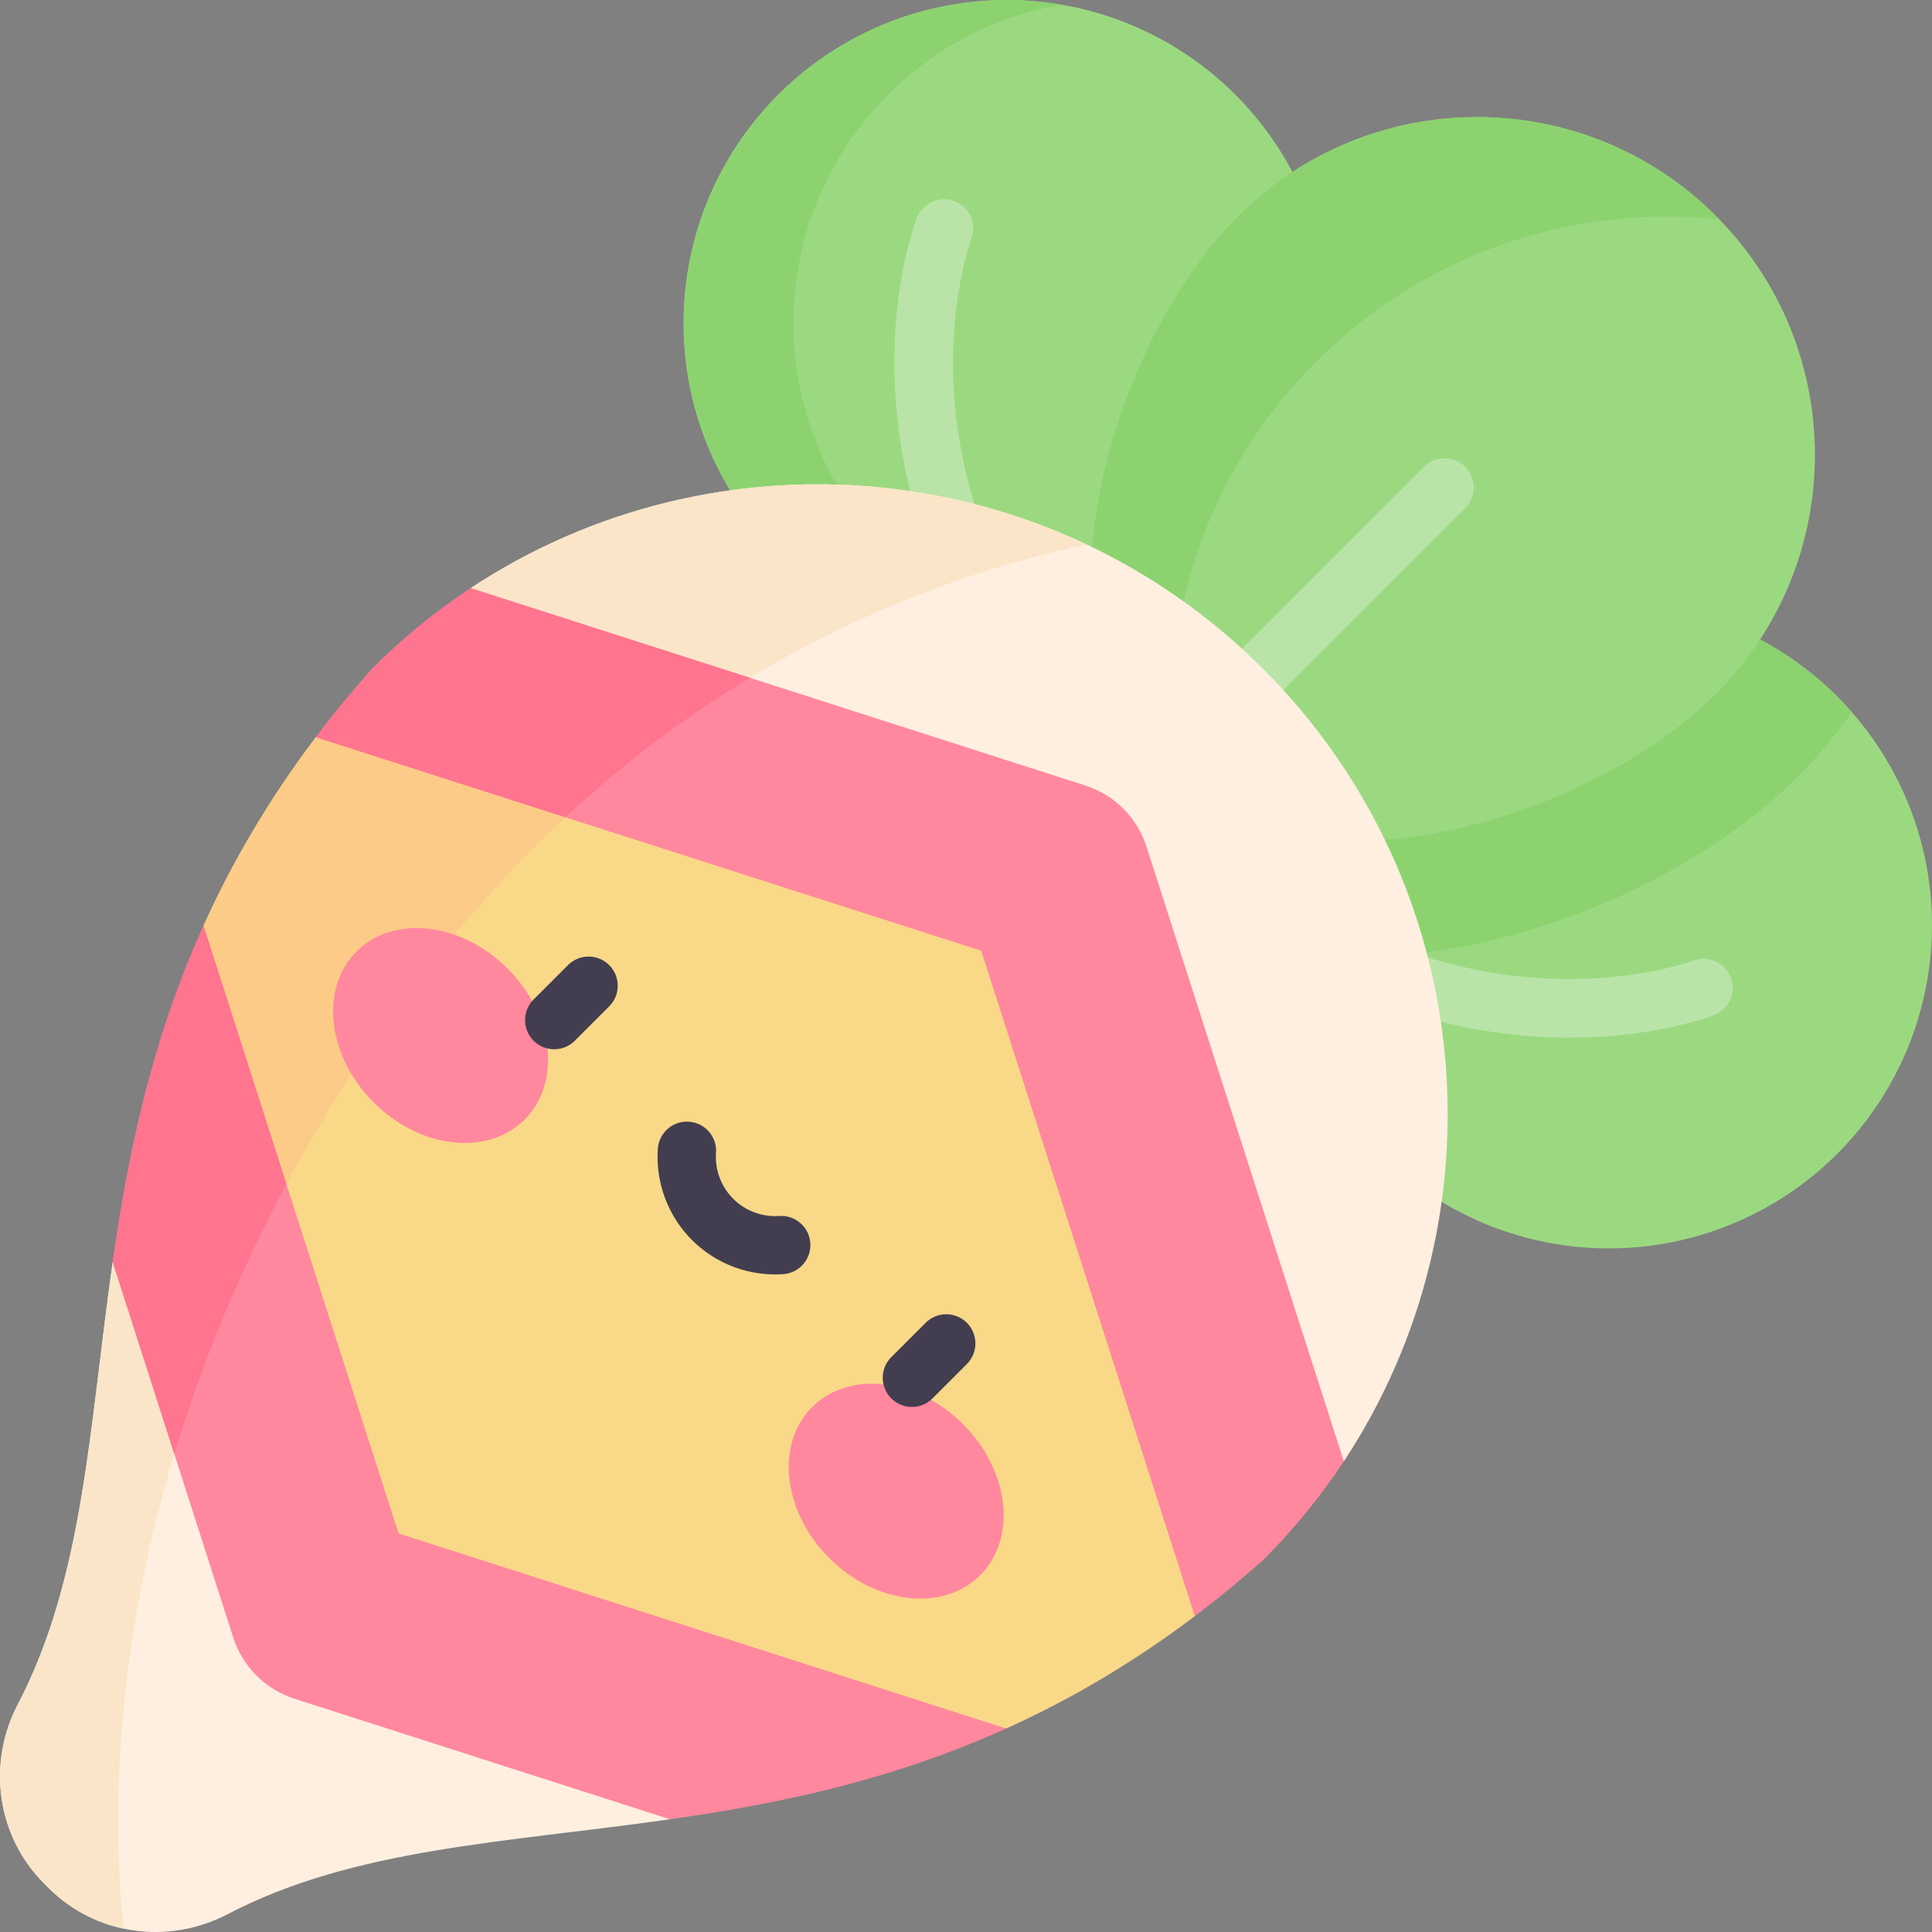 <svg id="Capa_1" enable-background="new 0 0 497 497" height="512" viewBox="0 0 497 497" width="512" xmlns="http://www.w3.org/2000/svg"><rect x="0" y="0" width="497" height="497" fill="#808080" stroke="none"/><g><circle cx="258.999" cy="83.149" fill="#9bd981" r="83.149"/><path d="m228.488 141.944c-32.472-32.472-32.472-85.119 0-117.59 12.624-12.624 28.301-20.317 44.653-23.125-25.708-4.415-53.09 3.278-72.937 23.125-32.472 32.472-32.472 85.119 0 117.59 19.848 19.848 47.229 27.54 72.937 23.125-16.352-2.808-32.029-10.501-44.653-23.125z" fill="#8cd370"/><circle cx="413.851" cy="238.001" fill="#9bd981" r="83.149"/><path d="m355.056 179.206c-18.156 18.156-26.151 42.618-24.004 66.334 13.622 1.699 28.464 1.123 44.17-1.836 33.471-6.305 66.152-22.769 87.424-44.041 5.153-5.153 9.717-10.674 13.705-16.475-1.19-1.354-2.412-2.69-3.705-3.982-32.471-32.472-85.118-32.472-117.59 0z" fill="#8cd370"/><path d="m441.433 178.45c-33.933 33.933-109.596 54.58-143.529 20.647s-13.287-109.597 20.646-143.53 88.949-33.933 122.882 0 33.934 88.95.001 122.883z" fill="#9bd981"/><g><path d="m306.461 190.539c-2.929-2.929-2.929-7.678 0-10.607l59.845-59.845c2.929-2.929 7.677-2.929 10.607 0 2.929 2.929 2.929 7.678 0 10.607l-59.845 59.845c-2.93 2.929-7.678 2.929-10.607 0z" fill="#bae4a7"/></g><g><path d="m240.566 144.109c-.74-.74-1.337-1.648-1.724-2.694-17.449-47.064-3.566-83.835-2.966-85.377 1.501-3.861 5.847-5.774 9.708-4.273 3.855 1.502 5.768 5.835 4.28 9.69-.178.474-12.303 33.356 3.044 74.745 1.44 3.884-.541 8.199-4.425 9.64-2.84 1.052-5.909.278-7.917-1.731z" fill="#bae4a7"/></g><g><path d="m352.891 256.435c-2.009-2.009-2.784-5.077-1.731-7.916 1.44-3.884 5.756-5.865 9.639-4.425 41.483 15.38 74.42 3.166 74.748 3.041 3.861-1.474 8.197.447 9.684 4.306 1.486 3.857-.418 8.185-4.27 9.683-1.542.6-38.312 14.483-85.376-2.966-1.045-.387-1.953-.983-2.694-1.723z" fill="#bae4a7"/></g><path d="m338.593 93.062c28.345-28.345 66.715-40.545 103.697-36.617-.285-.293-.567-.588-.857-.878-33.933-33.933-88.949-33.933-122.882 0s-54.58 109.596-20.647 143.529c1.567 1.567 3.225 3.016 4.962 4.355-6.236-38.996 5.667-80.329 35.727-110.389z" fill="#8cd370"/><path d="m121.074 151.303c62.931-41.555 148.457-34.638 203.86 20.764s62.319 140.928 20.764 203.86l-32.077-32.077-43.616-116.854-116.854-43.616z" fill="#ffefe0"/><path d="m307.363 415.747c-16.359 12.354-32.567 21.707-48.52 28.906l-121.185-11.344-52.195-21.772-21.772-52.195-11.343-121.185c7.199-15.953 16.552-32.161 28.906-48.52l71.898-6.257 116.854 43.616 43.616 116.854z" fill="#f9d888"/><path d="m172.354 468.004c-42.443 6.063-81.19 7.371-113.805 24.418-15.258 7.977-33.888 5.409-46.063-6.765l-1.142-1.142c-12.175-12.175-14.742-30.805-6.765-46.063 17.047-32.615 18.355-71.362 24.418-113.805l34.695 34.695 21.772 52.195 52.195 21.772z" fill="#ffefe0"/><path d="m138.205 217.198c10.085-10.085 20.744-19.244 31.859-27.505l-16.914-6.313-71.898 6.257c-12.354 16.359-21.707 32.567-28.905 48.52l8.645 92.354c18.633-42.043 45.049-81.149 77.213-113.313z" fill="#fccb88"/><path d="m279.483 140.048c-50.568-23.852-110.92-20.103-158.409 11.255l32.077 32.077 16.914 6.313c33.238-24.701 70.62-41.254 109.418-49.645z" fill="#fbe5c8"/><g><path d="m324.934 401.329c-5.871 5.21-11.727 10.007-17.57 14.418l-54.941-171.169-171.17-54.941c4.412-5.843 9.208-11.7 14.418-17.57 7.908-7.908 16.421-14.824 25.402-20.764l158.127 50.764c7.474 2.395 13.331 8.252 15.733 15.733l50.764 158.127c-5.939 8.98-12.856 17.494-20.763 25.402z" fill="#ff889e"/></g><path d="m53.369 349.019-24.373-24.373c-6.063 42.443-7.371 81.19-24.418 113.805-7.977 15.258-5.41 33.888 6.765 46.063l1.142 1.142c5.437 5.437 12.162 8.952 19.299 10.473-4.853-48.239 3.296-99.151 21.585-147.11z" fill="#fbe5c8"/><g><path d="m258.843 444.652c-29.931 13.51-58.988 19.429-86.489 23.352l-96.614-31.012c-3.737-1.204-7.068-3.269-9.766-5.967s-4.763-6.029-5.967-9.766l-31.011-96.613c3.923-27.502 9.842-56.558 23.352-86.489l50.179 156.317z" fill="#ff889e"/></g><g><g><g><ellipse cx="113.388" cy="266.394" fill="#ff889e" rx="24.355" ry="30.583" transform="matrix(.707 -.707 .707 .707 -155.159 158.204)"/></g><g><ellipse cx="230.606" cy="383.612" fill="#ff889e" rx="24.355" ry="30.583" transform="matrix(.707 -.707 .707 .707 -203.711 275.418)"/></g></g></g><g><path d="m137.266 267.723c-2.929-2.929-2.929-7.678 0-10.607l8.84-8.84c2.929-2.929 7.677-2.929 10.607 0s2.929 7.678 0 10.607l-8.84 8.84c-2.929 2.929-7.678 2.929-10.607 0z" fill="#423e4f"/></g><g><path d="m229.277 359.734c-2.929-2.929-2.929-7.678 0-10.607l8.84-8.84c2.929-2.929 7.677-2.929 10.607 0 2.929 2.929 2.929 7.678 0 10.607l-8.84 8.84c-2.929 2.929-7.678 2.929-10.607 0z" fill="#423e4f"/></g><g><path d="m178.009 318.991c-6.181-6.181-9.383-14.736-8.783-23.472.283-4.133 3.864-7.253 7.996-6.969 4.131.282 7.252 3.863 6.969 7.996-.303 4.409 1.31 8.724 4.424 11.838s7.429 4.727 11.838 4.424c4.133-.283 7.713 2.837 7.996 6.969.284 4.133-2.836 7.713-6.969 7.996-8.735.6-17.29-2.601-23.471-8.782z" fill="#423e4f"/></g><g fill="#ff748f"><path d="m192.924 174.369-71.85-23.066c-8.981 5.939-17.495 12.856-25.403 20.764-5.21 5.87-10.007 11.727-14.418 17.57l64.186 20.602c14.817-13.827 30.744-25.784 47.485-35.87z"/><path d="m73.671 304.585-21.324-66.428c-13.51 29.931-19.429 58.988-23.352 86.49l15.846 49.368c7.187-23.836 16.907-47.198 28.83-69.43z"/></g></g></svg>